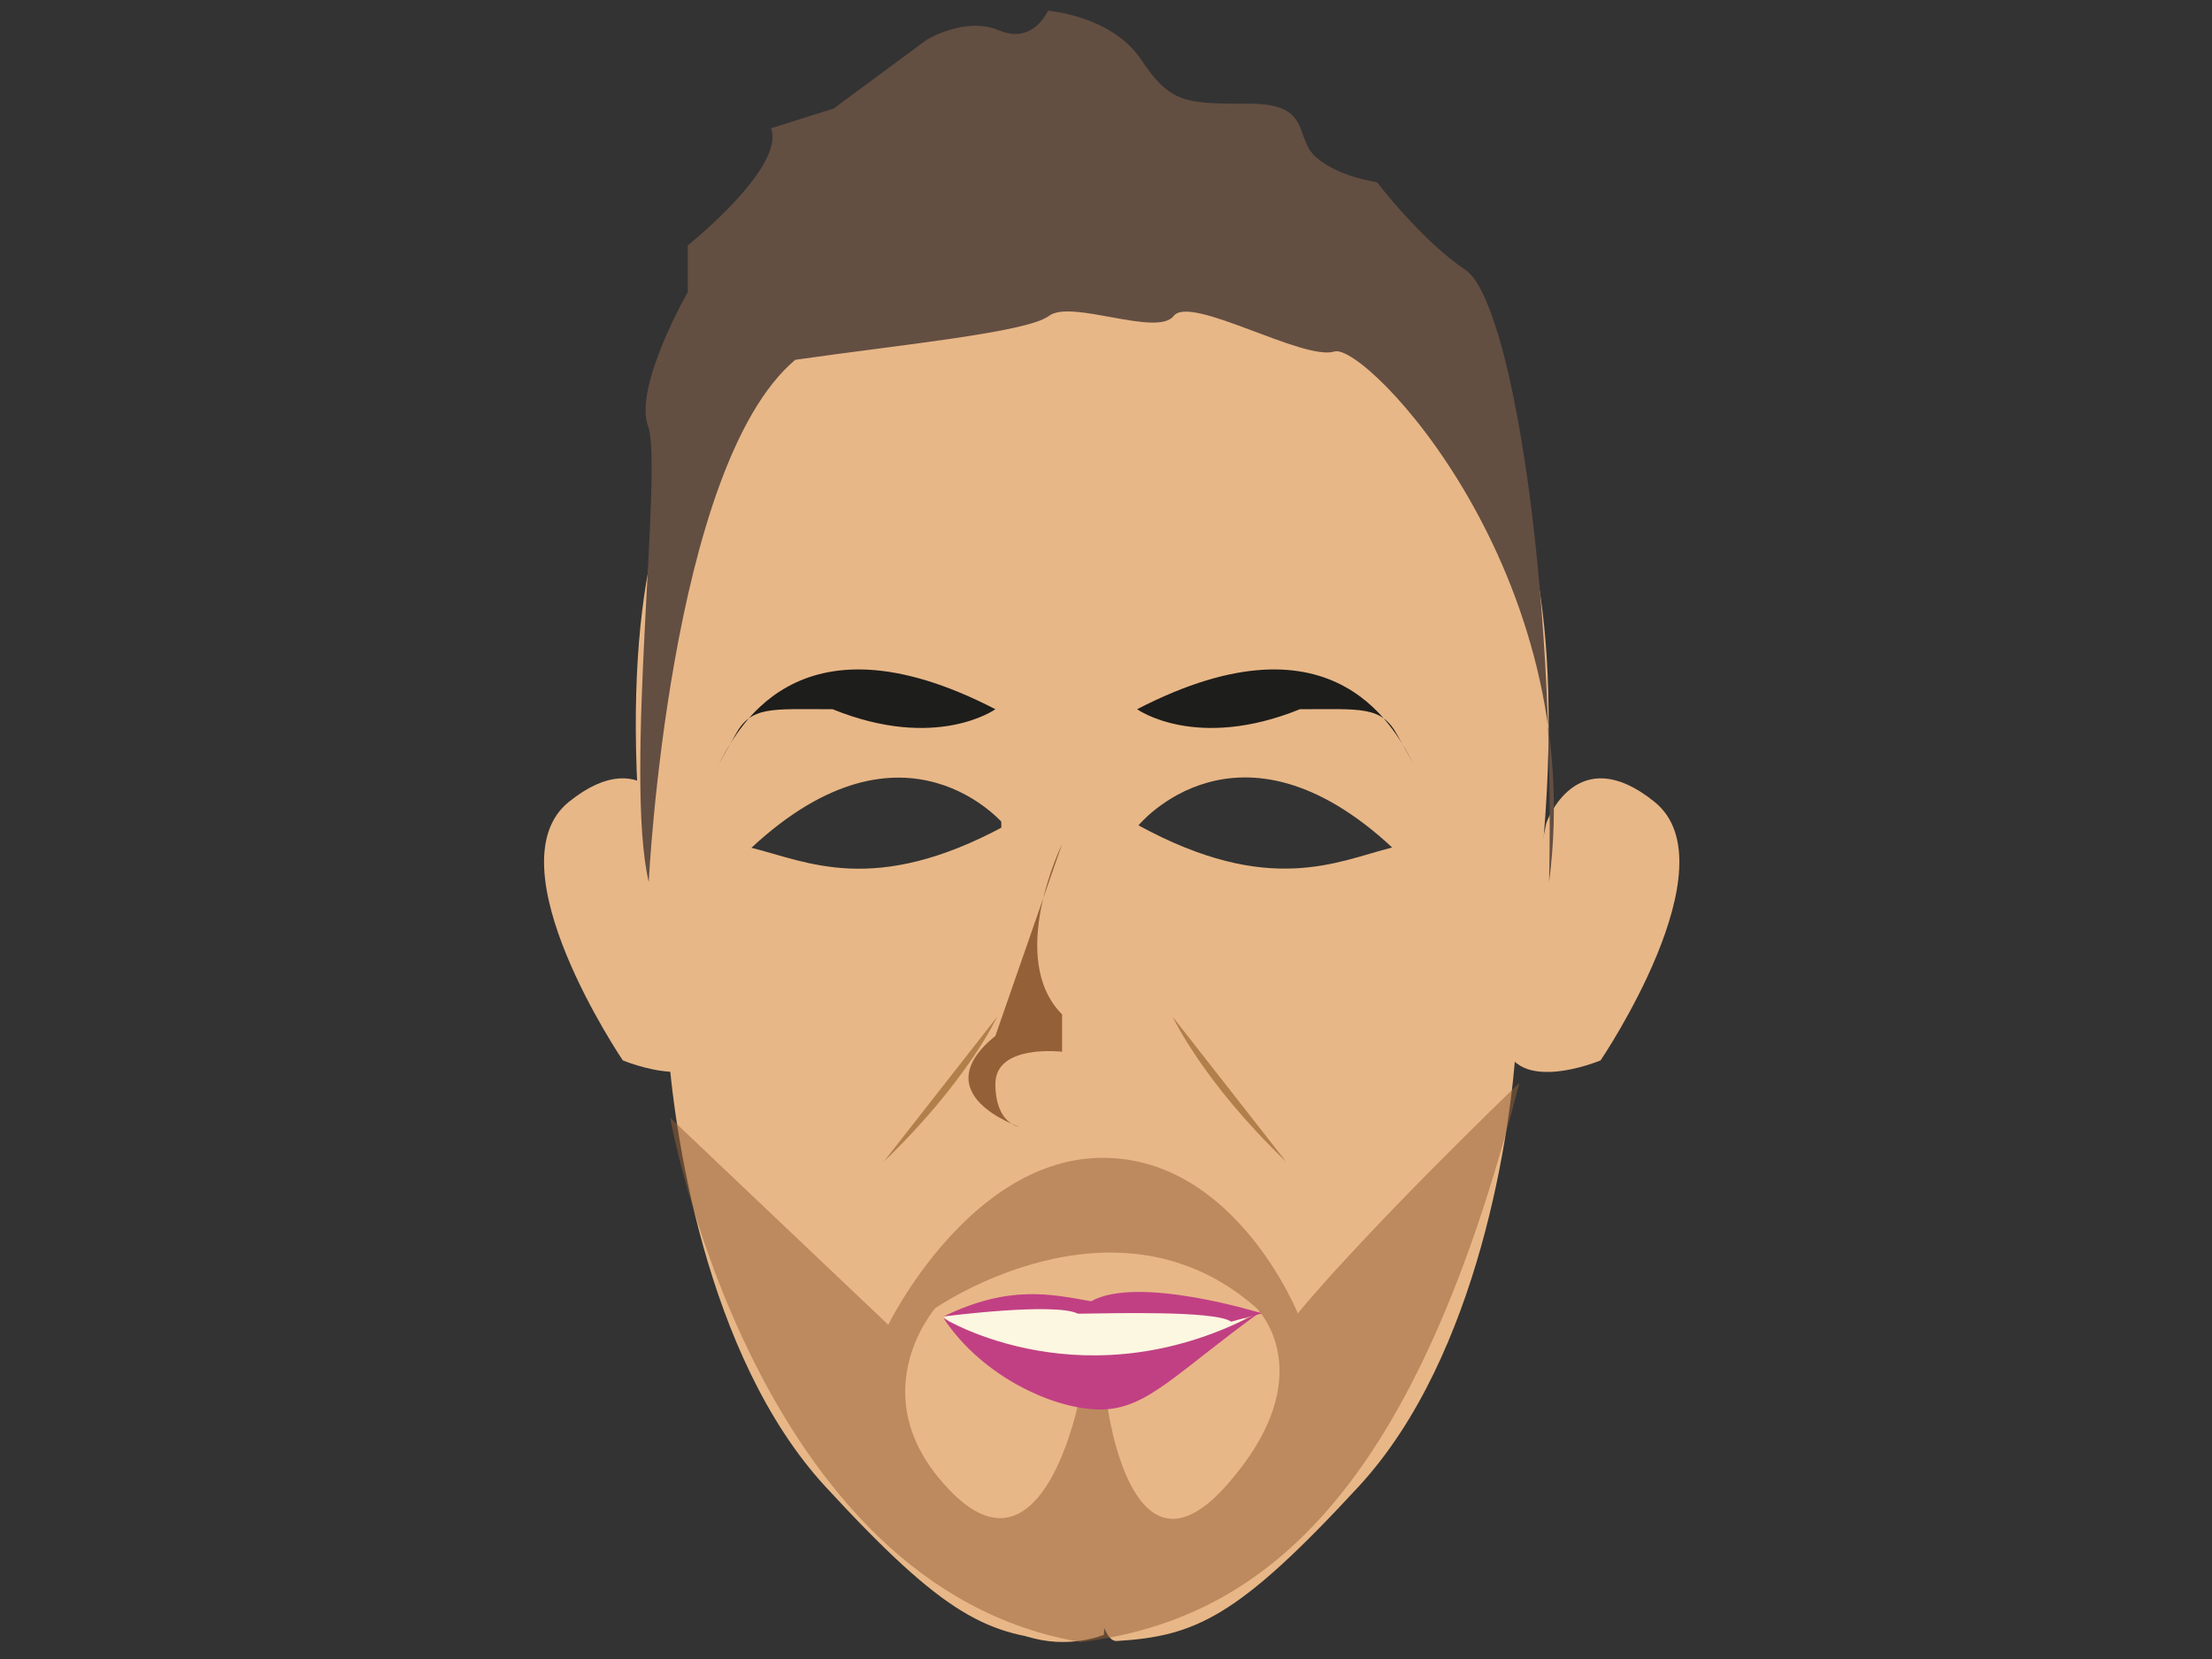 <?xml version="1.0" encoding="utf-8"?>
<!-- Generator: Adobe Illustrator 18.0.0, SVG Export Plug-In . SVG Version: 6.00 Build 0)  -->
<!DOCTYPE svg PUBLIC "-//W3C//DTD SVG 1.1//EN" "http://www.w3.org/Graphics/SVG/1.1/DTD/svg11.dtd">
<svg version="1.1" id="Calque_1" xmlns="http://www.w3.org/2000/svg" xmlns:xlink="http://www.w3.org/1999/xlink" x="0px" y="0px"
	 viewBox="0 0 640 480" enable-background="new 0 0 640 480" xml:space="preserve">
<rect x="0" y="0" width="640" height="480" fill="#333333" stroke="none"/>
<g>
	<path fill="#E8B787" d="M288.9,86.7l1.3,243.2c0,0-5.7,139.5,6.7,143.5c12.2,4,22.5-0.4,22.5-0.4l15.2-388.2l-44.3-0.3"/>
</g>
<path fill="#E8B787" d="M308.9,86.3c0,0-38-10.8-86.7,21.6c0,0-60.9,13.5-29,193.6c1.6,24.4,10.7,90.7,45.6,128.6s47.1,43.3,70,44.7
	C331.8,476.2,308.9,86.3,308.9,86.3z M217.4,245.3c44.7-41.6,73.4-6.4,73.4-6.4C252.8,259.5,233.4,249.2,217.4,245.3z"/>
<path fill="#1D1D1B" d="M288,205.2c0,0-17,12.2-47.1,0c-17.9,0-23.6-1-28.2,7.5c-4.8,8.5-4.8,8.5-4.8,8.5
	C212.6,212.8,229.6,175,288,205.2z"/>
<path fill="#E8B787" d="M409.9,107.9c-48.7-32.5-86.8-21.6-86.8-21.6s-22.8,389.9,0,388.5c22.8-1.4,35-6.8,70-44.7
	s44.2-104.2,45.6-128.6C470.9,121.4,409.9,107.9,409.9,107.9z M329.4,238.8c0,0,28.7-35.1,73.4,6.4
	C386.9,249.2,367.3,259.5,329.4,238.8z"/>
<g>
	<path fill="#E8B787" d="M447.4,238.1c0,0,8.6-24.4,31.3-6.1c22.7,18.3-15.6,74.8-15.6,74.8s-26.9,11.3-28.2-7.6"/>
</g>
<g>
	<path fill="#E8B787" d="M195.9,238.1c0,0-8.6-24.4-31.3-6.1s15.6,74.8,15.6,74.8s26.9,11.3,28.2-7.6"/>
</g>
<path fill="#634E42" d="M187.7,255.2c0,0,5.9-120.4,42.4-151.1c30.7-4.4,67-7.9,73.4-12.7c6.4-4.9,31.3,6.2,36.1,0
	c4.8-6.2,37.5,13.1,46.5,10.3c9-2.7,73.7,64.3,62.1,153.5c1.9-88.5-11.3-168.6-24.2-177.1c-12.7-8.5-25.6-25.4-25.6-25.4
	s-10.9-1.4-17.5-7.1c-6.7-5.7-0.9-15.6-19.4-15.6c-18.5,0-22.8,0-31.3-12.7c-8.5-12.8-27-14.2-27-14.2s-4.2,9.9-14.1,5.7
	S268,11.6,268,11.6l-26.8,19.8l-18.1,5.7c4.2,11.3-24.1,33.9-24.1,33.9v13.5c0,0-15.7,27.4-11.5,38.8
	C191.9,134.6,180.5,224.5,187.7,255.2z"/>
<g opacity="0.52">
	<path fill="#936037" d="M375.5,380c0,0-18.1-45-56.4-45c-38.5,0-62.1,48.3-62.1,48.3l-63.1-59.9c0,0,24.1,135.7,118.8,151.7
		c54.9-6.7,97.4-46.1,126.9-161.8C391.5,359.9,375.5,380,375.5,380z M355,429.6c-27,30.8-34.3-20.2-34.8-24.2
		c-2.7,0.4-5.4,0.4-8.1,0.2c-1.3,5.9-12,51.5-37,25.9c-26.8-27.4-4.5-53-4.5-53s52-36.2,93,0C363.4,378.4,383.3,397.5,355,429.6z"/>
</g>
<polygon fill="#FCF7E0" points="273,380.9 299.3,376.5 352,379.2 360.5,381.5 330.7,397.2 300.3,397.2 280.7,388.2 "/>
<g>
	<path fill="#C14084" d="M273,380.9c0,0,32.2-4.2,38.9-0.8c9.1-0.1,39.8-1,44.3,2.3c8.9-2.4,8.9-2.4,8.9-2.4s-35.8-11.2-49.4-3.5
		C304,374.4,291.9,371.7,273,380.9z"/>
	<path fill="#C14084" d="M273,381.4c0,0,41.3,25.6,92.2-2.2c-24.8,17.9-33,28.2-46.1,28.6C306,408.2,284.5,398.8,273,381.4z"/>
</g>
<path fill="#B17F4A" d="M339.3,294.2c0,0,8.7,18.8,32.8,41.9"/>
<path fill="#B17F4A" d="M288.5,294.2c0,0-8.7,18.8-32.8,41.9"/>
<path fill="#936037" d="M307.3,244.2c0,0-16.2,33,0,49.3c0,10.8,0,10.8,0,10.8S288,302,288,313.6s6.9,12.4,6.9,12.4
	s-27.8-9.3-6.9-26.3"/>
<path fill="#1D1D1B" d="M329,205.2c0,0,17,12.2,47.1,0c17.9,0,23.6-1,28.2,7.5c4.8,8.5,4.8,8.5,4.8,8.5
	C404.4,212.8,387.4,175,329,205.2z"/>
</svg>
